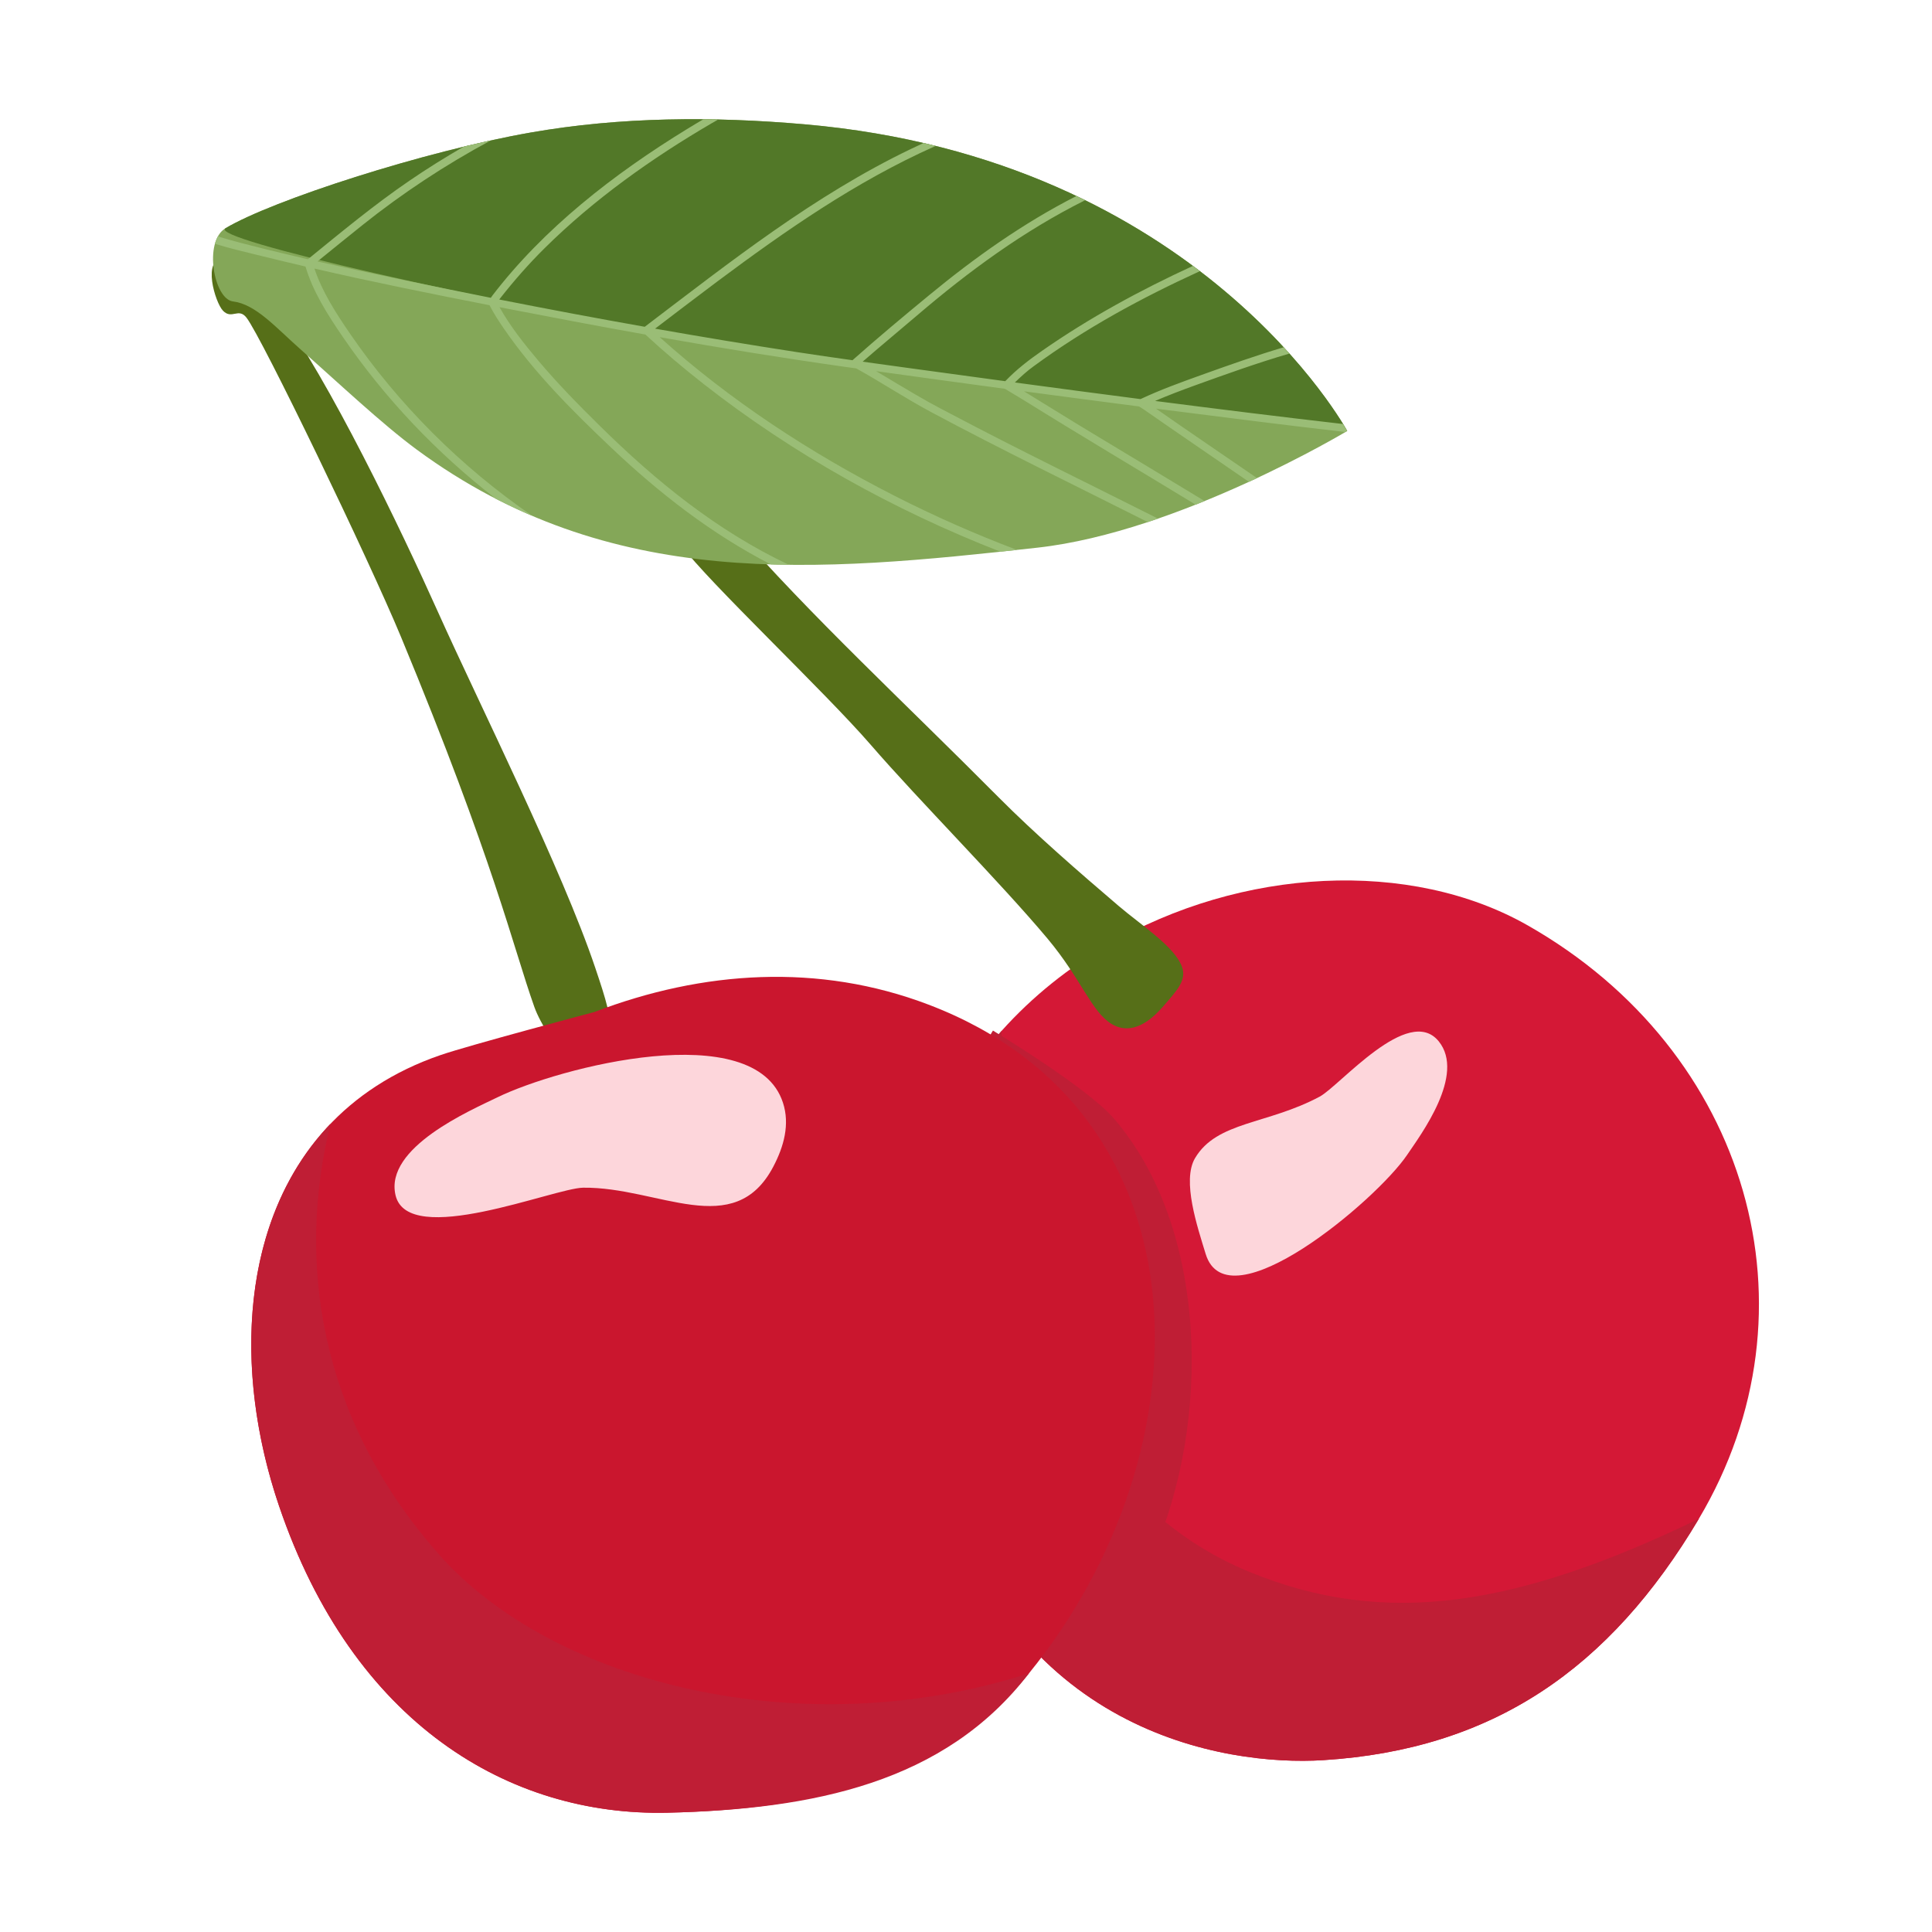 <?xml version="1.0" encoding="UTF-8"?>
<svg width="100px" height="100px" viewBox="0 0 100 100" version="1.1" xmlns="http://www.w3.org/2000/svg" xmlns:xlink="http://www.w3.org/1999/xlink">
    <!-- Generator: Sketch 52.6 (67491) - http://www.bohemiancoding.com/sketch -->
    <title>Cherries (1F352)</title>
    <desc>Created with Sketch.</desc>
    <g id="Cherries-(1F352)" stroke="none" stroke-width="1" fill="none" fill-rule="evenodd">
        <path d="M11.575,13.37 C10.446,13.37 11.133,15.654 11.54,16.081 C11.998,16.559 12.34,15.905 12.758,16.442 C13.558,17.473 19.089,28.947 20.759,32.975 C25.578,44.6 26.551,49.001 27.654,52.11 C27.974,53.016 28.864,54.357 29.229,54.352 C32.148,54.306 31.914,53.368 30.809,50.09 C29.102,45.019 24.862,36.562 22.66,31.655 C20.746,27.388 17.043,19.665 14.305,15.956 C12.872,14.015 11.575,13.37 11.575,13.37 Z" id="Path" fill="#566F18"></path>
        <path d="M51.845,53.355 C53.449,51.565 55.323,50.078 57.354,48.9 C64.267,44.885 72.997,44.445 79.068,47.894 C90.536,54.411 94.365,67.793 87.932,78.613 C83.304,86.4 77.26,90.553 68.492,91.106 C63.374,91.429 52.134,89.656 48.514,75.99 C46.139,67.026 49.69,55.761 51.845,53.355 Z" id="Path" fill="#D41836"></path>
        <path d="M37.862,27.182 C36.744,25.903 37.078,25.112 35.991,25.872 C34.619,26.829 34.765,27.562 35.252,28.218 C36.668,30.13 42.685,35.795 45.073,38.555 C47.576,41.446 51.76,45.648 54.22,48.583 C55.981,50.688 56.482,52.356 57.532,52.998 C58.182,53.396 59.092,53.374 60.187,52.112 C60.939,51.247 61.428,50.736 61.178,50.041 C60.803,48.993 59.078,47.897 57.897,46.888 C55.862,45.15 53.575,43.167 51.682,41.263 C46.751,36.297 42.061,31.982 37.862,27.182 Z" id="Path" fill="#566F18"></path>
        <path d="M11.671,11.814 C14.087,10.372 21.939,7.828 27.467,6.86 C32.133,6.043 36.899,6.022 41.637,6.433 C62.111,8.214 69.731,22.308 69.731,22.308 C69.731,22.308 61.029,27.534 53.7,28.347 C42.296,29.613 31.568,30.631 21.571,23.272 C19.758,21.935 17.516,19.814 15.501,18.033 C14.258,16.931 13.229,15.745 12.06,15.602 C11.069,15.485 10.523,12.501 11.671,11.814 Z" id="Path" fill="#84A758"></path>
        <path d="M11.671,11.814 C14.087,10.372 21.939,7.828 27.467,6.86 C32.133,6.043 36.899,6.022 41.637,6.433 C62.111,8.214 69.731,22.308 69.731,22.308 C69.731,22.308 61.338,21.369 43.709,18.796 C41.596,18.486 39.12,18.075 36.497,17.606 C25.025,15.548 10.737,12.371 11.671,11.814 Z" id="Path" fill="#527828"></path>
        <path d="M36.406,6.173 C36.66,6.173 36.914,6.177 37.167,6.186 C37.07,6.253 36.959,6.307 36.853,6.37 C33.724,8.197 30.74,10.322 28.191,12.845 C27.364,13.662 26.597,14.538 25.887,15.443 C25.871,15.46 25.856,15.481 25.841,15.502 C28.347,15.996 30.858,16.47 33.372,16.914 C37.803,13.549 42.125,10.125 47.139,7.715 C47.361,7.61 47.583,7.506 47.807,7.401 C48.018,7.451 48.228,7.501 48.436,7.556 C48.408,7.569 48.379,7.577 48.351,7.589 C44.297,9.4 40.662,11.935 37.142,14.559 C36.05,15.376 34.982,16.193 33.907,17.011 C36.354,17.442 38.804,17.849 41.257,18.226 C42.212,18.373 43.169,18.511 44.127,18.645 C44.131,18.641 44.135,18.637 44.139,18.632 C45.436,17.48 46.794,16.348 48.091,15.28 C50.444,13.339 52.947,11.558 55.715,10.146 C55.866,10.217 56.016,10.288 56.165,10.364 C52.978,11.956 50.139,14.043 47.461,16.332 C46.523,17.132 45.575,17.916 44.65,18.72 C45.409,18.825 46.169,18.93 46.929,19.035 C48.629,19.269 50.33,19.5 52.031,19.73 C52.038,19.722 52.045,19.714 52.052,19.709 C52.616,19.123 53.257,18.628 53.94,18.155 C56.381,16.453 59.017,15.02 61.748,13.763 C61.869,13.855 61.989,13.943 62.107,14.035 C59.1,15.41 56.212,16.973 53.516,18.947 C53.162,19.202 52.838,19.496 52.53,19.797 C54.699,20.091 56.867,20.376 59.033,20.657 C60.058,20.175 61.126,19.789 62.188,19.408 C63.598,18.901 65.007,18.402 66.446,17.974 C66.547,18.088 66.645,18.192 66.741,18.301 C65.084,18.783 63.468,19.366 61.852,19.948 C61.156,20.2 60.462,20.464 59.786,20.753 C63.037,21.172 66.283,21.574 69.518,21.947 C69.662,22.182 69.731,22.308 69.731,22.308 C69.731,22.308 69.701,22.325 69.644,22.362 C66.536,22.006 63.447,21.612 60.356,21.218 C60.182,21.193 60.008,21.172 59.835,21.151 C61.567,22.362 63.33,23.553 65.065,24.747 C64.927,24.81 64.787,24.873 64.645,24.94 C62.832,23.691 61.011,22.454 59.232,21.214 C59.165,21.168 59.095,21.126 59.025,21.08 C58.991,21.059 58.972,21.051 58.957,21.038 C56.971,20.782 54.985,20.518 53.001,20.254 C54.188,20.979 55.363,21.717 56.556,22.434 C58.49,23.603 60.424,24.759 62.349,25.933 C62.197,25.996 62.043,26.059 61.888,26.122 C58.978,24.349 56.04,22.61 53.152,20.812 C52.784,20.585 52.412,20.363 52.041,20.141 L52.013,20.124 C49.79,19.823 47.568,19.521 45.348,19.211 C46.254,19.747 47.148,20.296 48.075,20.816 C48.461,21.03 48.847,21.231 49.232,21.432 C52.76,23.297 56.312,25.015 59.937,26.842 C59.763,26.905 59.587,26.964 59.411,27.023 C55.653,25.128 51.859,23.293 48.176,21.319 C46.863,20.615 45.622,19.793 44.318,19.068 C44.136,19.043 43.953,19.018 43.771,18.993 C40.534,18.536 37.332,18.016 34.145,17.451 C37.777,20.711 41.897,23.418 46.28,25.652 C48.342,26.704 50.471,27.643 52.638,28.464 C52.351,28.494 52.064,28.527 51.778,28.556 C46.257,26.402 41.048,23.498 36.432,19.885 C35.387,19.068 34.376,18.213 33.405,17.316 C31.085,16.902 28.774,16.466 26.462,16.017 C26.26,15.975 26.057,15.938 25.855,15.9 C26.402,16.881 27.117,17.782 27.855,18.658 C28.849,19.839 29.934,20.946 31.04,22.035 C33.925,24.881 37.094,27.467 40.833,29.235 C40.521,29.231 40.209,29.223 39.897,29.214 C36.851,27.651 34.123,25.526 31.672,23.205 C29.638,21.281 27.665,19.307 26.105,17.044 C25.828,16.642 25.56,16.235 25.339,15.799 C22.312,15.204 19.289,14.597 16.275,13.901 C16.678,15.108 17.39,16.21 18.126,17.283 C20.635,20.937 23.843,24.152 27.555,26.704 C26.923,26.436 26.295,26.138 25.669,25.82 C22.61,23.452 19.912,20.611 17.743,17.438 C16.958,16.29 16.2,15.104 15.812,13.796 C15.066,13.62 14.321,13.444 13.576,13.26 C12.755,13.054 11.929,12.87 11.125,12.619 C11.163,12.48 11.214,12.35 11.278,12.237 C12.099,12.489 12.935,12.694 13.771,12.904 C14.492,13.08 15.213,13.251 15.936,13.419 C17.667,12.011 19.377,10.59 21.216,9.337 C22.118,8.721 23.054,8.138 24.004,7.589 C24.475,7.476 24.941,7.372 25.399,7.271 C23.037,8.541 20.818,10.008 18.745,11.663 C17.971,12.283 17.201,12.908 16.431,13.532 C17.92,13.867 19.414,14.186 20.909,14.5 C22.406,14.81 23.905,15.116 25.406,15.414 C25.427,15.38 25.451,15.343 25.478,15.309 C28.145,11.822 31.76,9.01 35.568,6.676 C35.846,6.508 36.125,6.336 36.406,6.173 Z" id="Shape" fill="#9ABD76"></path>
        <path d="M51.845,53.355 C51.408,68.434 56.3,77.918 64.653,81.354 C71.73,84.271 78.564,83.139 87.932,78.613 C83.304,86.4 77.26,90.553 68.492,91.106 C63.374,91.429 52.134,89.656 48.514,75.99 C46.139,67.026 49.69,55.761 51.845,53.355 Z" id="Path" fill="#BF1E35"></path>
        <path d="M51.395,53.342 C51.395,53.342 56.25,56.272 57.643,57.881 C62.529,63.526 62.716,73.605 59.633,80.529 C59.114,81.694 58.573,84.309 57.398,84.59 C51.239,86.065 48.545,57.68 51.395,53.342 Z" id="Path" fill="#BF1E35"></path>
        <path d="M54.141,56.374 C54.134,56.374 54.129,56.374 54.122,56.374" id="Path"></path>
        <path d="M30.76,52.383 C30.76,52.383 24.291,54.097 22.796,54.612 C12.974,57.99 11.307,68.698 14.438,77.93 C18.286,89.275 26.392,94.006 34.536,93.826 C42.071,93.654 48.744,92.162 53.26,86.61 C62.587,75.139 62.771,57.592 48.054,51.997 C42.387,49.839 36.379,50.233 30.76,52.383 Z" id="Path" fill="#CA162E"></path>
        <path d="M53.26,86.61 C41.54,90.386 28.6,87.129 22.713,80.449 C16.436,73.329 15.376,65.194 17.107,58.166 C12.451,63.023 12.055,70.902 14.438,77.93 C18.286,89.275 26.392,94.006 34.536,93.826 C42.071,93.654 48.908,92.288 53.26,86.61 Z" id="Path" fill="#BF1E35"></path>
        <path d="M20.473,61.865 C19.89,59.392 24.354,57.476 25.753,56.794 C28.918,55.254 39.064,52.598 40.526,57.076 C40.891,58.192 40.575,59.338 40.031,60.376 C38.003,64.253 34.089,61.428 30.182,61.475 C28.681,61.496 21.124,64.626 20.473,61.865 Z" id="Path" fill="#FDD6DB"></path>
        <path d="M60.774,62.42 C60.315,60.239 63.826,58.549 64.927,57.948 C67.416,56.59 77.252,54.374 76.546,58.196 C76.282,59.629 75.902,62.13 74.754,62.848 C72.869,64.026 70.634,62.665 67.561,62.707 C66.38,62.722 61.286,64.855 60.774,62.42 Z" id="Path" fill="#FDD6DB" transform="translate(68.658, 59.825) rotate(152.605) translate(-68.658, -59.825) "></path>
    </g>
</svg>